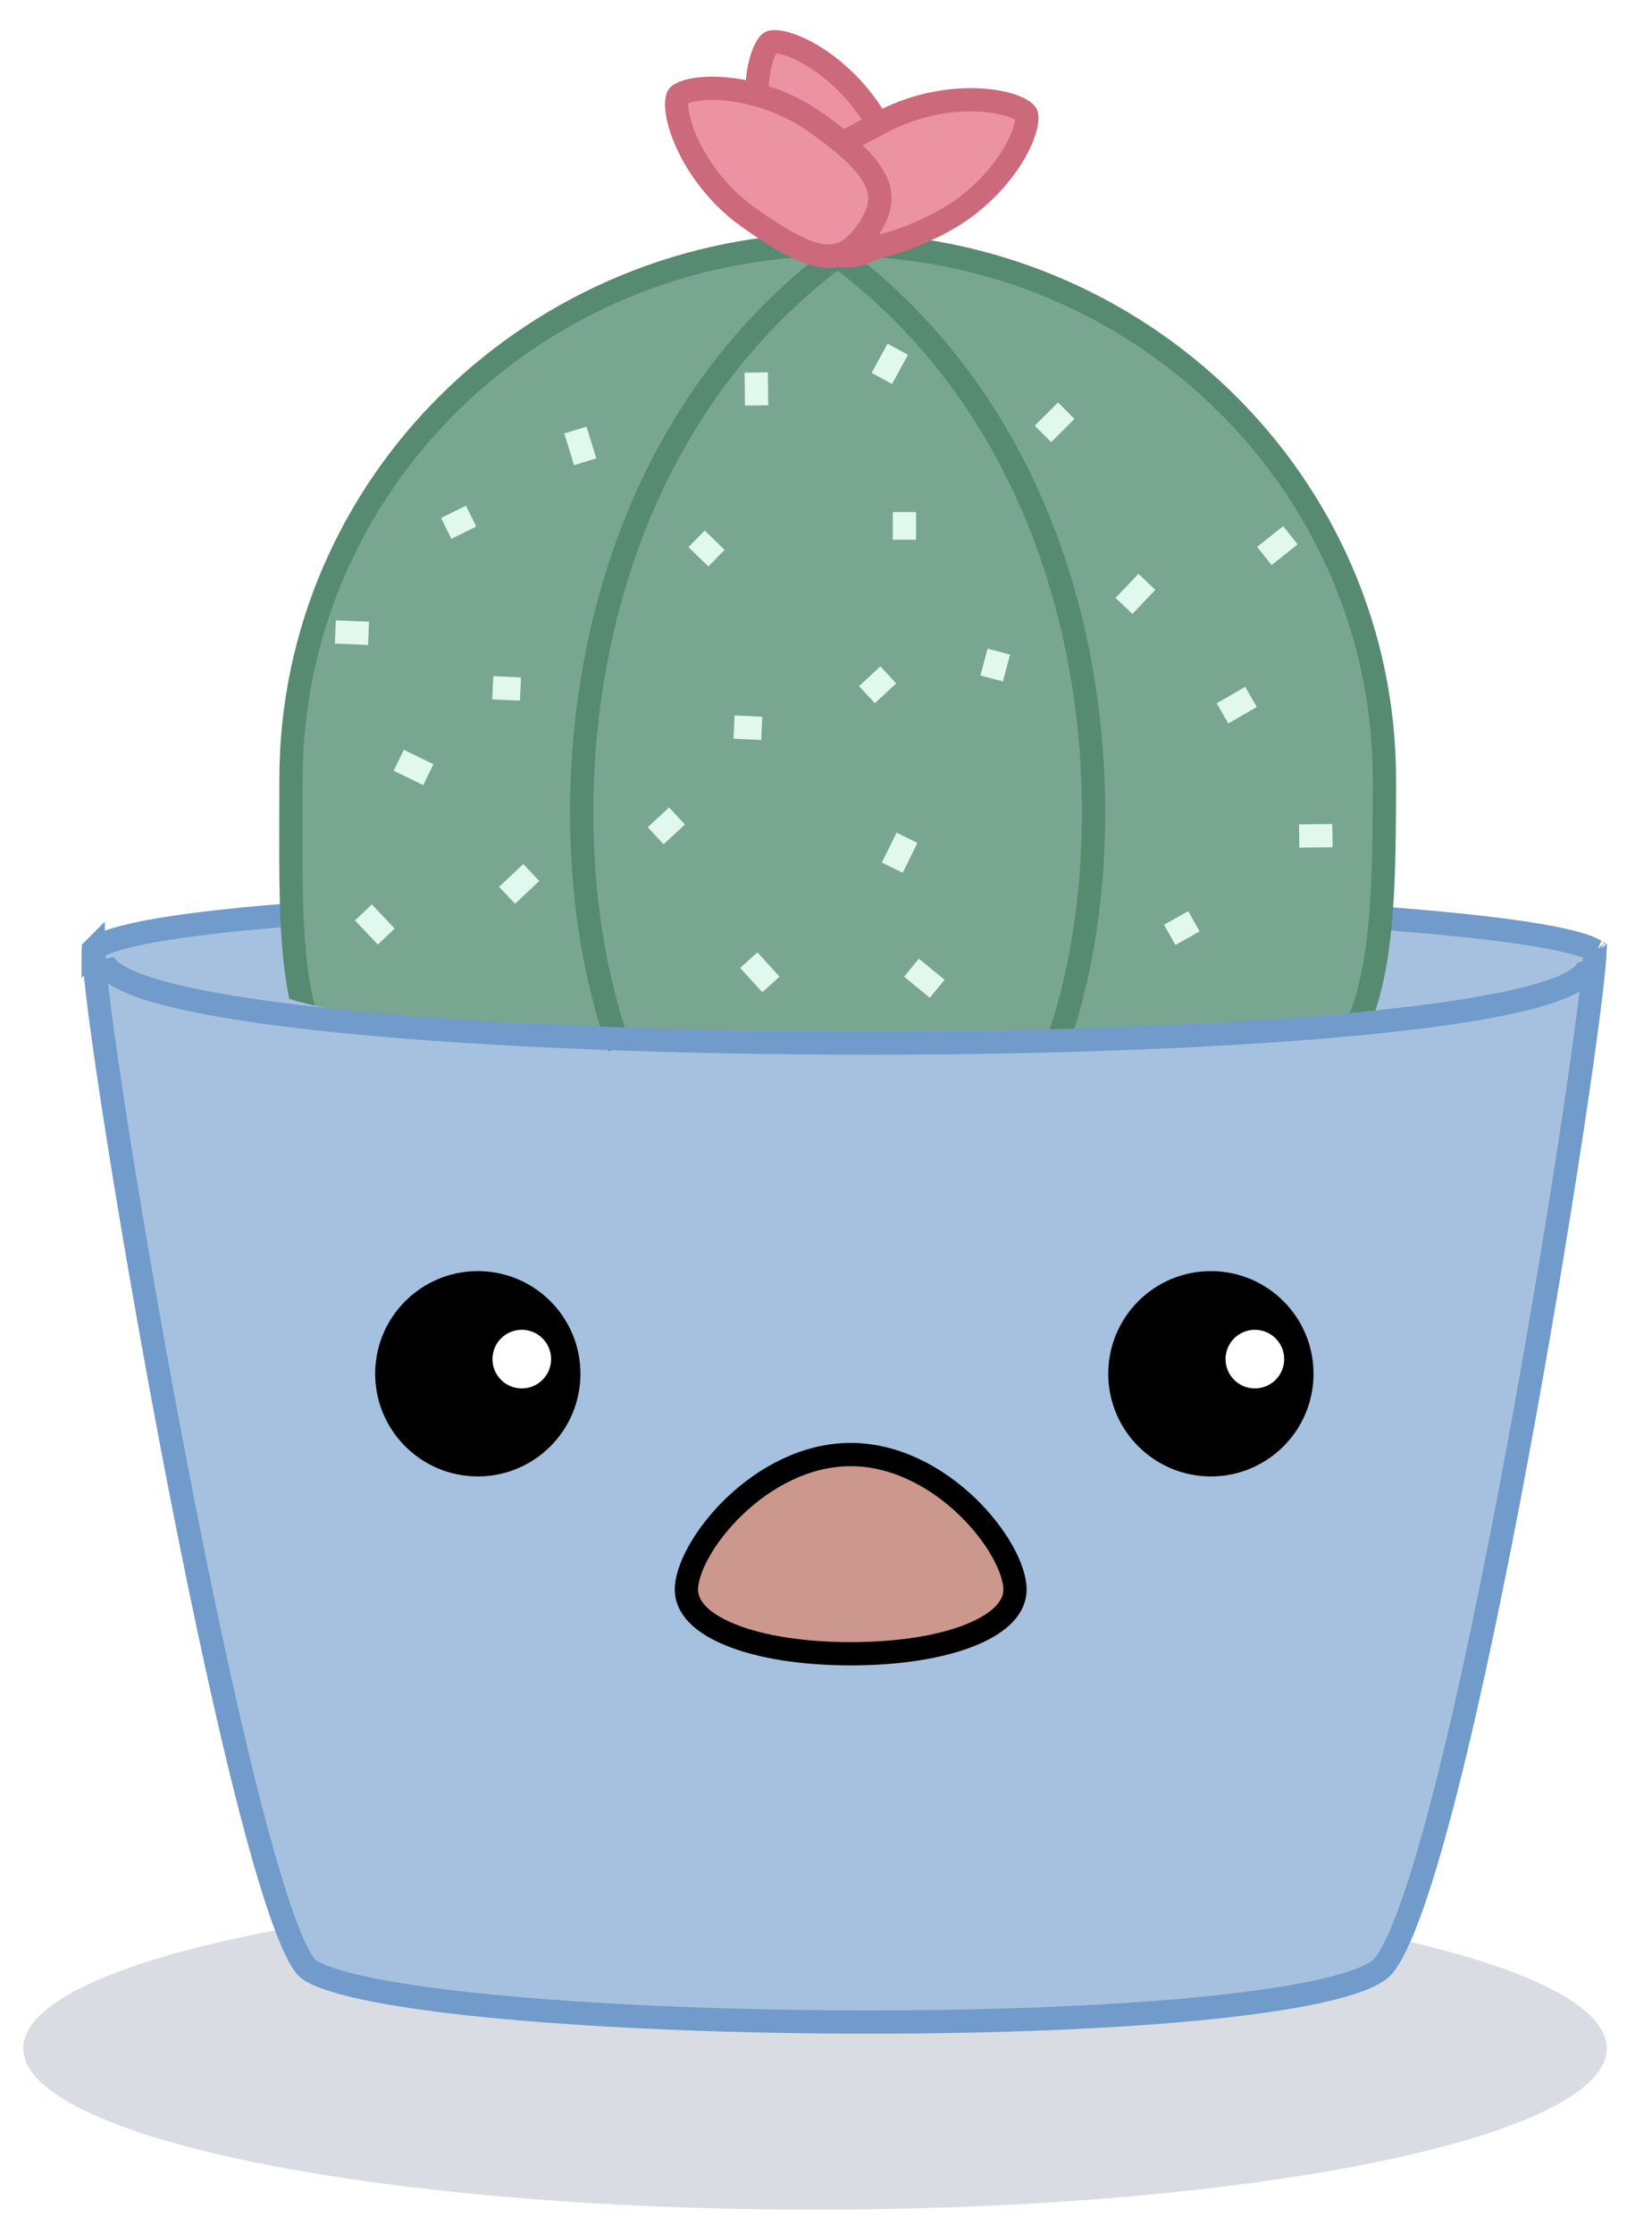 <svg width="71" height="96" viewBox="0 0 71 96" fill="none" xmlns="http://www.w3.org/2000/svg">
<g filter="url(#filter0_f_158_739)">
<ellipse cx="35.028" cy="88.016" rx="34.028" ry="6.932" fill="#ABB3BF" fill-opacity="0.45"/>
</g>
<path d="M4.004 40.811C4.004 40.811 4.004 40.81 4.005 40.809C4.005 40.81 4.004 40.811 4.004 40.811ZM4.021 40.792C4.026 40.787 4.031 40.782 4.039 40.775C4.105 40.717 4.233 40.637 4.45 40.547C4.88 40.366 5.543 40.19 6.429 40.024C8.191 39.694 10.728 39.425 13.794 39.217C19.921 38.801 28.1 38.63 36.286 38.673C44.471 38.715 52.651 38.972 58.781 39.41C61.848 39.629 64.388 39.892 66.156 40.194C67.043 40.346 67.713 40.503 68.15 40.661C68.354 40.735 68.482 40.8 68.554 40.848C68.54 41.253 68.454 42.097 68.301 43.311C68.135 44.632 67.892 46.358 67.591 48.356C66.988 52.352 66.148 57.431 65.202 62.526C64.255 67.622 63.203 72.727 62.175 76.777C61.661 78.803 61.155 80.557 60.675 81.911C60.434 82.588 60.203 83.157 59.983 83.606C59.76 84.063 59.563 84.366 59.402 84.535C59.263 84.681 58.984 84.857 58.52 85.041C58.067 85.221 57.482 85.391 56.774 85.55C55.36 85.867 53.506 86.127 51.349 86.331C47.038 86.738 41.569 86.914 36.108 86.882C30.647 86.85 25.207 86.61 20.955 86.187C18.828 85.975 17.009 85.719 15.638 85.423C14.952 85.274 14.389 85.119 13.961 84.959C13.518 84.792 13.277 84.642 13.175 84.535C13.049 84.403 12.88 84.138 12.678 83.706C12.48 83.285 12.268 82.743 12.044 82.091C11.596 80.788 11.111 79.079 10.608 77.091C9.602 73.116 8.535 68.058 7.557 62.973C6.58 57.889 5.695 52.783 5.054 48.715C4.733 46.68 4.474 44.907 4.295 43.527C4.122 42.187 4.028 41.246 4.021 40.792ZM68.603 40.887C68.603 40.887 68.601 40.886 68.599 40.883C68.602 40.886 68.603 40.887 68.603 40.887Z" fill="#A6C1DF" stroke="#709BCA"/>
<circle cx="20.535" cy="59.029" r="4.411" fill="black"/>
<circle cx="22.425" cy="58.399" r="1.26" fill="white"/>
<circle cx="52.042" cy="59.029" r="4.411" fill="black"/>
<circle cx="53.932" cy="58.399" r="1.26" fill="white"/>
<path d="M29.5 68.301C29.5 67.899 29.669 67.33 30.031 66.679C30.388 66.037 30.91 65.354 31.561 64.728C32.869 63.472 34.642 62.5 36.562 62.5C38.481 62.5 40.254 63.472 41.562 64.728C42.213 65.354 42.736 66.037 43.092 66.679C43.454 67.33 43.623 67.899 43.623 68.301C43.623 69.025 43.039 69.717 41.721 70.25C40.433 70.772 38.612 71.06 36.562 71.06C34.511 71.06 32.691 70.772 31.402 70.25C30.084 69.717 29.5 69.025 29.5 68.301Z" fill="#CC988E" stroke="black"/>
<path d="M59.5 33.494C59.5 36.748 59.467 39.416 59.056 41.612C58.647 43.79 57.873 45.457 56.42 46.738C54.954 48.03 52.743 48.978 49.364 49.598C45.987 50.217 41.492 50.5 35.503 50.5C29.388 50.5 24.894 50.217 21.589 49.598C18.281 48.979 16.222 48.033 14.918 46.756C13.623 45.488 13.01 43.831 12.728 41.64C12.488 39.774 12.495 37.579 12.503 34.972C12.504 34.494 12.506 34.001 12.506 33.494C12.506 20.805 23.016 10.5 36.003 10.5C48.99 10.5 59.5 20.805 59.5 33.494Z" fill="#79A690" stroke="#568A71"/>
<path d="M11.678 42.656C18.178 45.312 48.678 45.5 60.678 43.5C72.678 41.5 59.148 53.358 59.148 53.358H14.343C14.343 53.358 5.178 40 11.678 42.656Z" fill="#A6C1DF"/>
<path d="M36 11C24.02 19.947 23.499 36.5 26.624 45M36 11C24.02 19.947 23.499 36.5 26.624 45" stroke="#568A71"/>
<path d="M36 11C47.98 19.947 48.501 36.5 45.376 45M36 11C47.98 19.947 48.501 36.5 45.376 45" stroke="#568A71"/>
<path d="M4.411 41.229C5.475 46.016 69.831 46.016 68.235 41.229" stroke="#709BCA"/>
<line x1="44.824" y1="18.646" x2="45.824" y2="17.646" stroke="#E0F8EE"/>
<path d="M38.871 23.192L38.871 22" stroke="#E0F8EE"/>
<path d="M37.899 16.26L38.585 15.006" stroke="#E0F8EE"/>
<line x1="32.519" y1="17.421" x2="32.5" y2="16.006" stroke="#E0F8EE"/>
<path d="M30.794 23.984L29.939 23.152" stroke="#E0F8EE"/>
<path d="M25.15 19.843L24.73 18.477" stroke="#E0F8EE"/>
<path d="M50.273 40.17L51.312 39.585" stroke="#E0F8EE"/>
<path d="M55.837 35.923L57.266 35.906" stroke="#E0F8EE"/>
<line x1="52.542" y1="30.654" x2="53.765" y2="29.944" stroke="#E0F8EE"/>
<path d="M54.34 23.889L55.459 23" stroke="#E0F8EE"/>
<path d="M42.621 29.152L42.927 28" stroke="#E0F8EE"/>
<path d="M48.306 26.036L49.291 25" stroke="#E0F8EE"/>
<path d="M20.247 22.177L19.178 22.705" stroke="#E0F8EE"/>
<path d="M15.84 27.213L14.412 27.154" stroke="#E0F8EE"/>
<line x1="18.408" y1="33.287" x2="17.137" y2="32.667" stroke="#E0F8EE"/>
<path d="M16.6 40.243L15.618 39.205" stroke="#E0F8EE"/>
<path d="M22.832 37.49L21.793 38.471" stroke="#E0F8EE"/>
<path d="M37.26 29.849L38.178 29" stroke="#E0F8EE"/>
<path d="M28.178 35.911L29.096 35.062" stroke="#E0F8EE"/>
<line x1="32.181" y1="41.255" x2="33.133" y2="42.301" stroke="#E0F8EE"/>
<path d="M39.173 41.58L40.279 42.486" stroke="#E0F8EE"/>
<path d="M31.548 31.242L32.739 31.297" stroke="#E0F8EE"/>
<path d="M21.178 29.553L22.369 29.608" stroke="#E0F8EE"/>
<path d="M38.981 36L38.349 37.282" stroke="#E0F8EE"/>
<path d="M37.861 5.561C38.624 7.039 39.011 8.086 38.997 8.87C38.99 9.24 38.892 9.545 38.696 9.816C38.495 10.094 38.169 10.366 37.662 10.628C37.155 10.889 36.745 10.997 36.401 11C36.067 11.002 35.762 10.905 35.456 10.696C34.809 10.254 34.18 9.332 33.418 7.854C32.703 6.468 32.474 4.994 32.528 3.82C32.555 3.232 32.652 2.736 32.784 2.373C32.925 1.983 33.07 1.845 33.118 1.82C33.166 1.795 33.363 1.757 33.763 1.868C34.135 1.971 34.596 2.179 35.09 2.498C36.078 3.135 37.147 4.176 37.861 5.561Z" fill="#EB93A3" stroke="#CC697A"/>
<path d="M40.331 9.619C38.871 10.359 37.723 10.708 36.842 10.655C36.414 10.628 36.053 10.507 35.742 10.288C35.428 10.067 35.139 9.729 34.886 9.23C34.632 8.729 34.555 8.343 34.58 8.032C34.605 7.727 34.733 7.441 34.991 7.142C35.536 6.509 36.57 5.919 38.07 5.159C39.461 4.454 40.936 4.235 42.11 4.297C42.697 4.329 43.193 4.429 43.555 4.563C43.944 4.708 44.081 4.854 44.106 4.902C44.13 4.95 44.167 5.147 44.053 5.546C43.947 5.917 43.736 6.377 43.414 6.869C42.77 7.853 41.722 8.914 40.331 9.619Z" fill="#EB93A3" stroke="#CC697A"/>
<path d="M32.182 9.35C33.54 10.314 34.534 10.87 35.326 10.985C35.7 11.04 36.019 10.993 36.313 10.845C36.616 10.694 36.93 10.417 37.259 9.954C37.587 9.491 37.75 9.096 37.799 8.749C37.846 8.409 37.789 8.08 37.62 7.734C37.264 7.007 36.428 6.232 35.076 5.273C33.805 4.37 32.378 3.936 31.207 3.824C30.622 3.768 30.117 3.795 29.739 3.874C29.332 3.96 29.175 4.084 29.144 4.128C29.113 4.172 29.048 4.361 29.101 4.773C29.151 5.155 29.293 5.641 29.538 6.175C30.03 7.243 30.91 8.447 32.182 9.35Z" fill="#EB93A3" stroke="#CC697A"/>
<defs>
<filter id="filter0_f_158_739" x="0" y="80.084" width="70.056" height="15.863" filterUnits="userSpaceOnUse" color-interpolation-filters="sRGB">
<feFlood flood-opacity="0" result="BackgroundImageFix"/>
<feBlend mode="normal" in="SourceGraphic" in2="BackgroundImageFix" result="shape"/>
<feGaussianBlur stdDeviation="0.5" result="effect1_foregroundBlur_158_739"/>
</filter>
</defs>
</svg>
